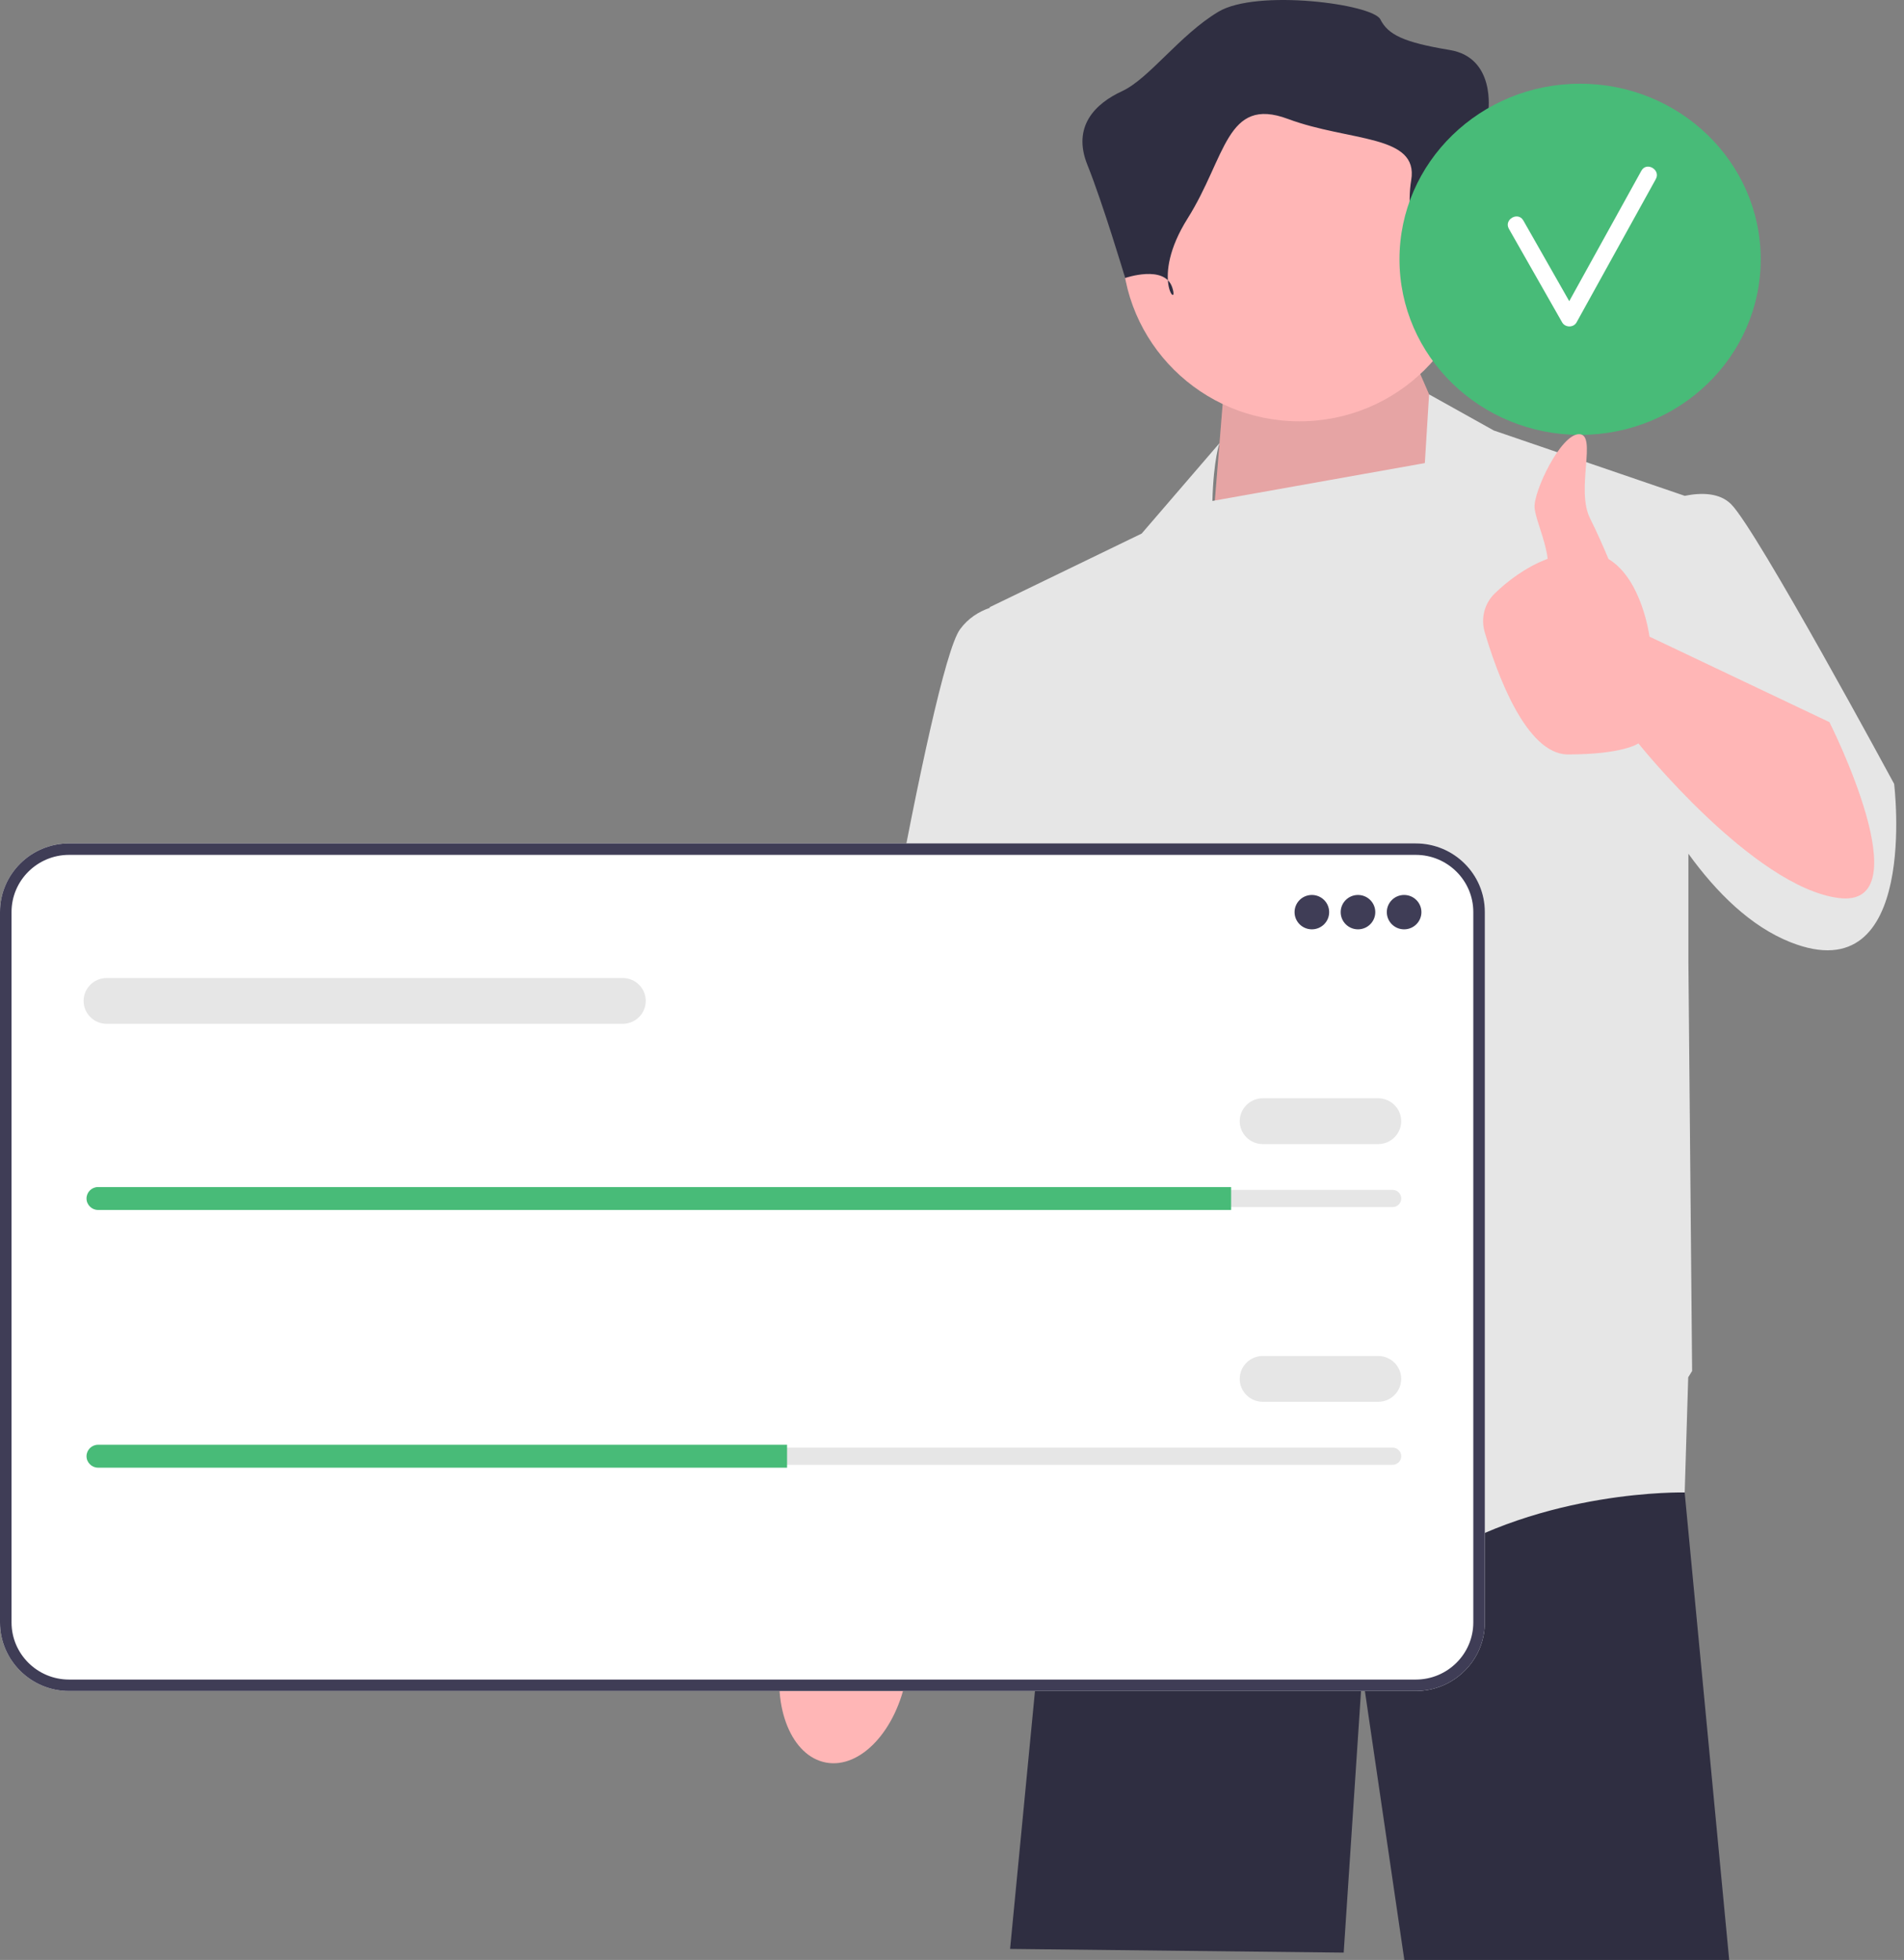 <svg width="169" height="174" viewBox="0 0 169 174" fill="none" xmlns="http://www.w3.org/2000/svg">
<rect x="0" y="0" width="169" height="174" fill="#808080" stroke="none"/>
<g id="undraw_join_re_w1lh (1) 1" clip-path="url(#clip0_438_9545)">
<path id="Vector" d="M149.536 132.419L149.532 132.497L153.484 174H124.65L120.912 148.51L119.267 173.347L89.656 173.02L92.802 140.412L95.476 125.298V125.295L95.878 123.021H148.749L148.819 123.844L149.536 132.419Z" fill="#2F2E41"/>
<path id="Vector_2" d="M73.334 156.478C76.388 157.031 79.572 153.615 80.446 148.848C80.829 146.762 80.706 144.762 80.19 143.127L80.658 140.38L88.516 103.417C88.516 103.417 102.986 74.667 102.985 69.676C102.985 64.685 98.799 62.237 98.799 62.237L93.136 62.29L75.375 105.376L72.177 137.215L71.659 141.584C70.596 142.933 69.77 144.761 69.388 146.847C68.513 151.614 70.28 155.925 73.334 156.478Z" fill="#FFB6B6"/>
<path id="Vector_3" d="M130.946 44.427L125.682 32.335L108.573 35.277L107.422 49.502L130.946 44.427Z" fill="#FFB6B6"/>
<path id="Vector_4" opacity="0.1" d="M130.946 44.427L125.682 32.335L108.573 35.277L107.422 49.502L130.946 44.427Z" fill="black"/>
<path id="Vector_5" d="M168.124 69.59C168.124 69.59 155.951 47.041 153.648 44.754C152.622 43.735 151.011 43.721 149.537 44.018L132.591 38.218L126.847 35.012L126.469 41.111L107.612 44.473C107.716 40.754 108.245 39.339 108.245 39.339L101.335 47.368L87.846 53.904L87.853 53.963C86.864 54.306 85.925 54.893 85.214 55.865C82.582 59.459 75.344 103.249 75.344 103.249L90.807 106.517L92.912 93.4L94.426 105.21L95.578 127.269C95.578 127.269 116.634 145.242 126.834 138.706C137.033 132.171 149.535 132.497 149.535 132.497L149.847 122.273C150.069 121.92 150.193 121.713 150.193 121.713L149.864 85.444V75.793C152.371 79.262 155.395 82.245 158.912 83.642C170.427 88.217 168.124 69.59 168.124 69.59Z" fill="#E6E6E6"/>
<path id="Vector_6" d="M115.333 37.404C124.026 37.404 131.072 30.405 131.072 21.771C131.072 13.137 124.026 6.138 115.333 6.138C106.64 6.138 99.594 13.137 99.594 21.771C99.594 30.405 106.64 37.404 115.333 37.404Z" fill="#FFB6B6"/>
<path id="Vector_7" d="M126.627 26.189C126.627 26.189 127.996 21.431 131.075 21.771C134.155 22.111 134.839 19.392 134.155 18.032C133.47 16.673 132.102 9.876 132.102 9.876C132.102 9.876 132.786 5.118 128.68 4.438C124.574 3.759 123.206 3.079 122.521 1.72C121.837 0.36 111.572 -0.999 108.151 1.04C104.729 3.079 101.992 6.991 99.597 8.094C97.202 9.196 95.149 11.235 96.517 14.634C97.886 18.032 99.871 24.679 99.871 24.679C99.871 24.679 103.361 23.47 104.045 25.509C104.729 27.548 101.992 24.829 105.414 19.392C108.835 13.954 108.835 8.517 114.31 10.556C119.784 12.595 125.943 11.915 125.259 15.993C124.574 20.072 126.627 26.189 126.627 26.189Z" fill="#2F2E41"/>
<g id="Group">
<path id="Vector_8" d="M125.665 150.123H6.13C2.75 150.123 0 147.391 0 144.034V80.965C0 77.608 2.75 74.876 6.13 74.876H125.665C129.045 74.876 131.795 77.608 131.795 80.965V144.034C131.795 147.391 129.045 150.123 125.665 150.123Z" fill="white"/>
<path id="Vector_9" d="M125.665 150.123H6.13C2.75 150.123 0 147.391 0 144.034V80.965C0 77.608 2.75 74.876 6.13 74.876H125.665C129.045 74.876 131.795 77.608 131.795 80.965V144.034C131.795 147.391 129.045 150.123 125.665 150.123ZM6.13 75.893C3.315 75.893 1.024 78.169 1.024 80.965V144.034C1.024 146.831 3.315 149.106 6.13 149.106H125.665C128.48 149.106 130.771 146.831 130.771 144.034V80.965C130.771 78.169 128.48 75.893 125.665 75.893H6.13Z" fill="#3F3D56"/>
<path id="Vector_10" d="M116.442 82.503C117.29 82.503 117.977 81.82 117.977 80.977C117.977 80.135 117.29 79.452 116.442 79.452C115.594 79.452 114.906 80.135 114.906 80.977C114.906 81.82 115.594 82.503 116.442 82.503Z" fill="#3F3D56"/>
<path id="Vector_11" d="M120.536 82.503C121.384 82.503 122.071 81.82 122.071 80.977C122.071 80.135 121.384 79.452 120.536 79.452C119.688 79.452 119 80.135 119 80.977C119 81.82 119.688 82.503 120.536 82.503Z" fill="#3F3D56"/>
<path id="Vector_12" d="M124.629 82.503C125.477 82.503 126.165 81.82 126.165 80.977C126.165 80.135 125.477 79.452 124.629 79.452C123.781 79.452 123.094 80.135 123.094 80.977C123.094 81.82 123.781 82.503 124.629 82.503Z" fill="#3F3D56"/>
<path id="Vector_13" d="M8.705 105.636C8.282 105.636 7.938 105.978 7.938 106.399C7.938 106.604 8.017 106.793 8.162 106.933C8.308 107.082 8.499 107.161 8.705 107.161H123.609C124.032 107.161 124.376 106.819 124.376 106.399C124.376 106.194 124.297 106.004 124.152 105.864C124.006 105.715 123.815 105.636 123.609 105.636H8.705Z" fill="#E6E6E6"/>
<path id="Vector_14" d="M109.274 105.382V107.416H8.703C8.422 107.416 8.166 107.304 7.982 107.116C7.792 106.933 7.68 106.678 7.68 106.399C7.68 105.839 8.14 105.382 8.703 105.382H109.274Z" fill="#48BB78"/>
<path id="Vector_15" d="M122.324 101.569H112.087C110.958 101.569 110.039 100.657 110.039 99.535C110.039 98.413 110.958 97.501 112.087 97.501H122.324C123.453 97.501 124.372 98.413 124.372 99.535C124.372 100.657 123.453 101.569 122.324 101.569Z" fill="#E6E6E6"/>
<path id="Vector_16" d="M55.27 90.892H9.469C8.34 90.892 7.422 89.98 7.422 88.858C7.422 87.736 8.34 86.824 9.469 86.824H55.27C56.399 86.824 57.317 87.736 57.317 88.858C57.317 89.98 56.399 90.892 55.27 90.892Z" fill="#E6E6E6"/>
<path id="Vector_17" d="M8.705 128.515C8.282 128.515 7.938 128.857 7.938 129.278C7.938 129.483 8.017 129.672 8.162 129.813C8.308 129.961 8.499 130.04 8.705 130.04H123.609C124.032 130.04 124.376 129.698 124.376 129.278C124.376 129.073 124.297 128.883 124.152 128.743C124.006 128.595 123.815 128.515 123.609 128.515H8.705Z" fill="#E6E6E6"/>
<path id="Vector_18" d="M69.86 128.261V130.295H8.703C8.422 130.295 8.166 130.183 7.982 129.995C7.792 129.812 7.68 129.557 7.68 129.278C7.68 128.719 8.14 128.261 8.703 128.261H69.86Z" fill="#48BB78"/>
<path id="Vector_19" d="M122.324 124.448H112.087C110.958 124.448 110.039 123.536 110.039 122.414C110.039 121.292 110.958 120.38 112.087 120.38H122.324C123.453 120.38 124.372 121.292 124.372 122.414C124.372 123.536 123.453 124.448 122.324 124.448Z" fill="#E6E6E6"/>
</g>
<g id="Group_2">
<path id="Vector_20" d="M140.25 38.608C149.104 38.608 156.282 31.628 156.282 23.02C156.282 14.411 149.104 7.432 140.25 7.432C131.396 7.432 124.219 14.411 124.219 23.02C124.219 31.628 131.396 38.608 140.25 38.608Z" fill="#48BB78"/>
<path id="Vector_21" d="M145.69 15.157C143.556 19.017 141.422 22.877 139.287 26.737C137.927 24.35 136.574 21.959 135.211 19.573C134.74 18.75 133.459 19.491 133.931 20.316C135.512 23.082 137.076 25.856 138.657 28.621C138.927 29.094 139.669 29.105 139.936 28.621C142.281 24.381 144.625 20.14 146.97 15.9C147.429 15.069 146.15 14.325 145.69 15.157Z" fill="white"/>
</g>
<path id="Vector_22" d="M162.381 64.108L146.409 56.518C146.409 56.518 145.767 51.439 142.772 49.627C142.263 48.42 141.677 47.095 141.145 46.044C139.829 43.447 141.803 38.545 140.158 38.545C138.513 38.545 136.081 43.7 136.21 45.081C136.308 46.14 137.19 47.99 137.372 49.61C135.366 50.362 133.748 51.65 132.684 52.675C131.763 53.563 131.421 54.887 131.781 56.11C132.824 59.655 135.43 66.976 139.171 66.976C144.106 66.976 145.422 65.995 145.422 65.995C145.422 65.995 155.621 78.74 163.188 79.721C170.755 80.701 162.381 64.108 162.381 64.108Z" fill="#FFB6B6"/>
</g>
<defs>
<clipPath id="clip0_438_9545">
<rect width="168.308" height="174" fill="white"/>
</clipPath>
</defs>
</svg>
